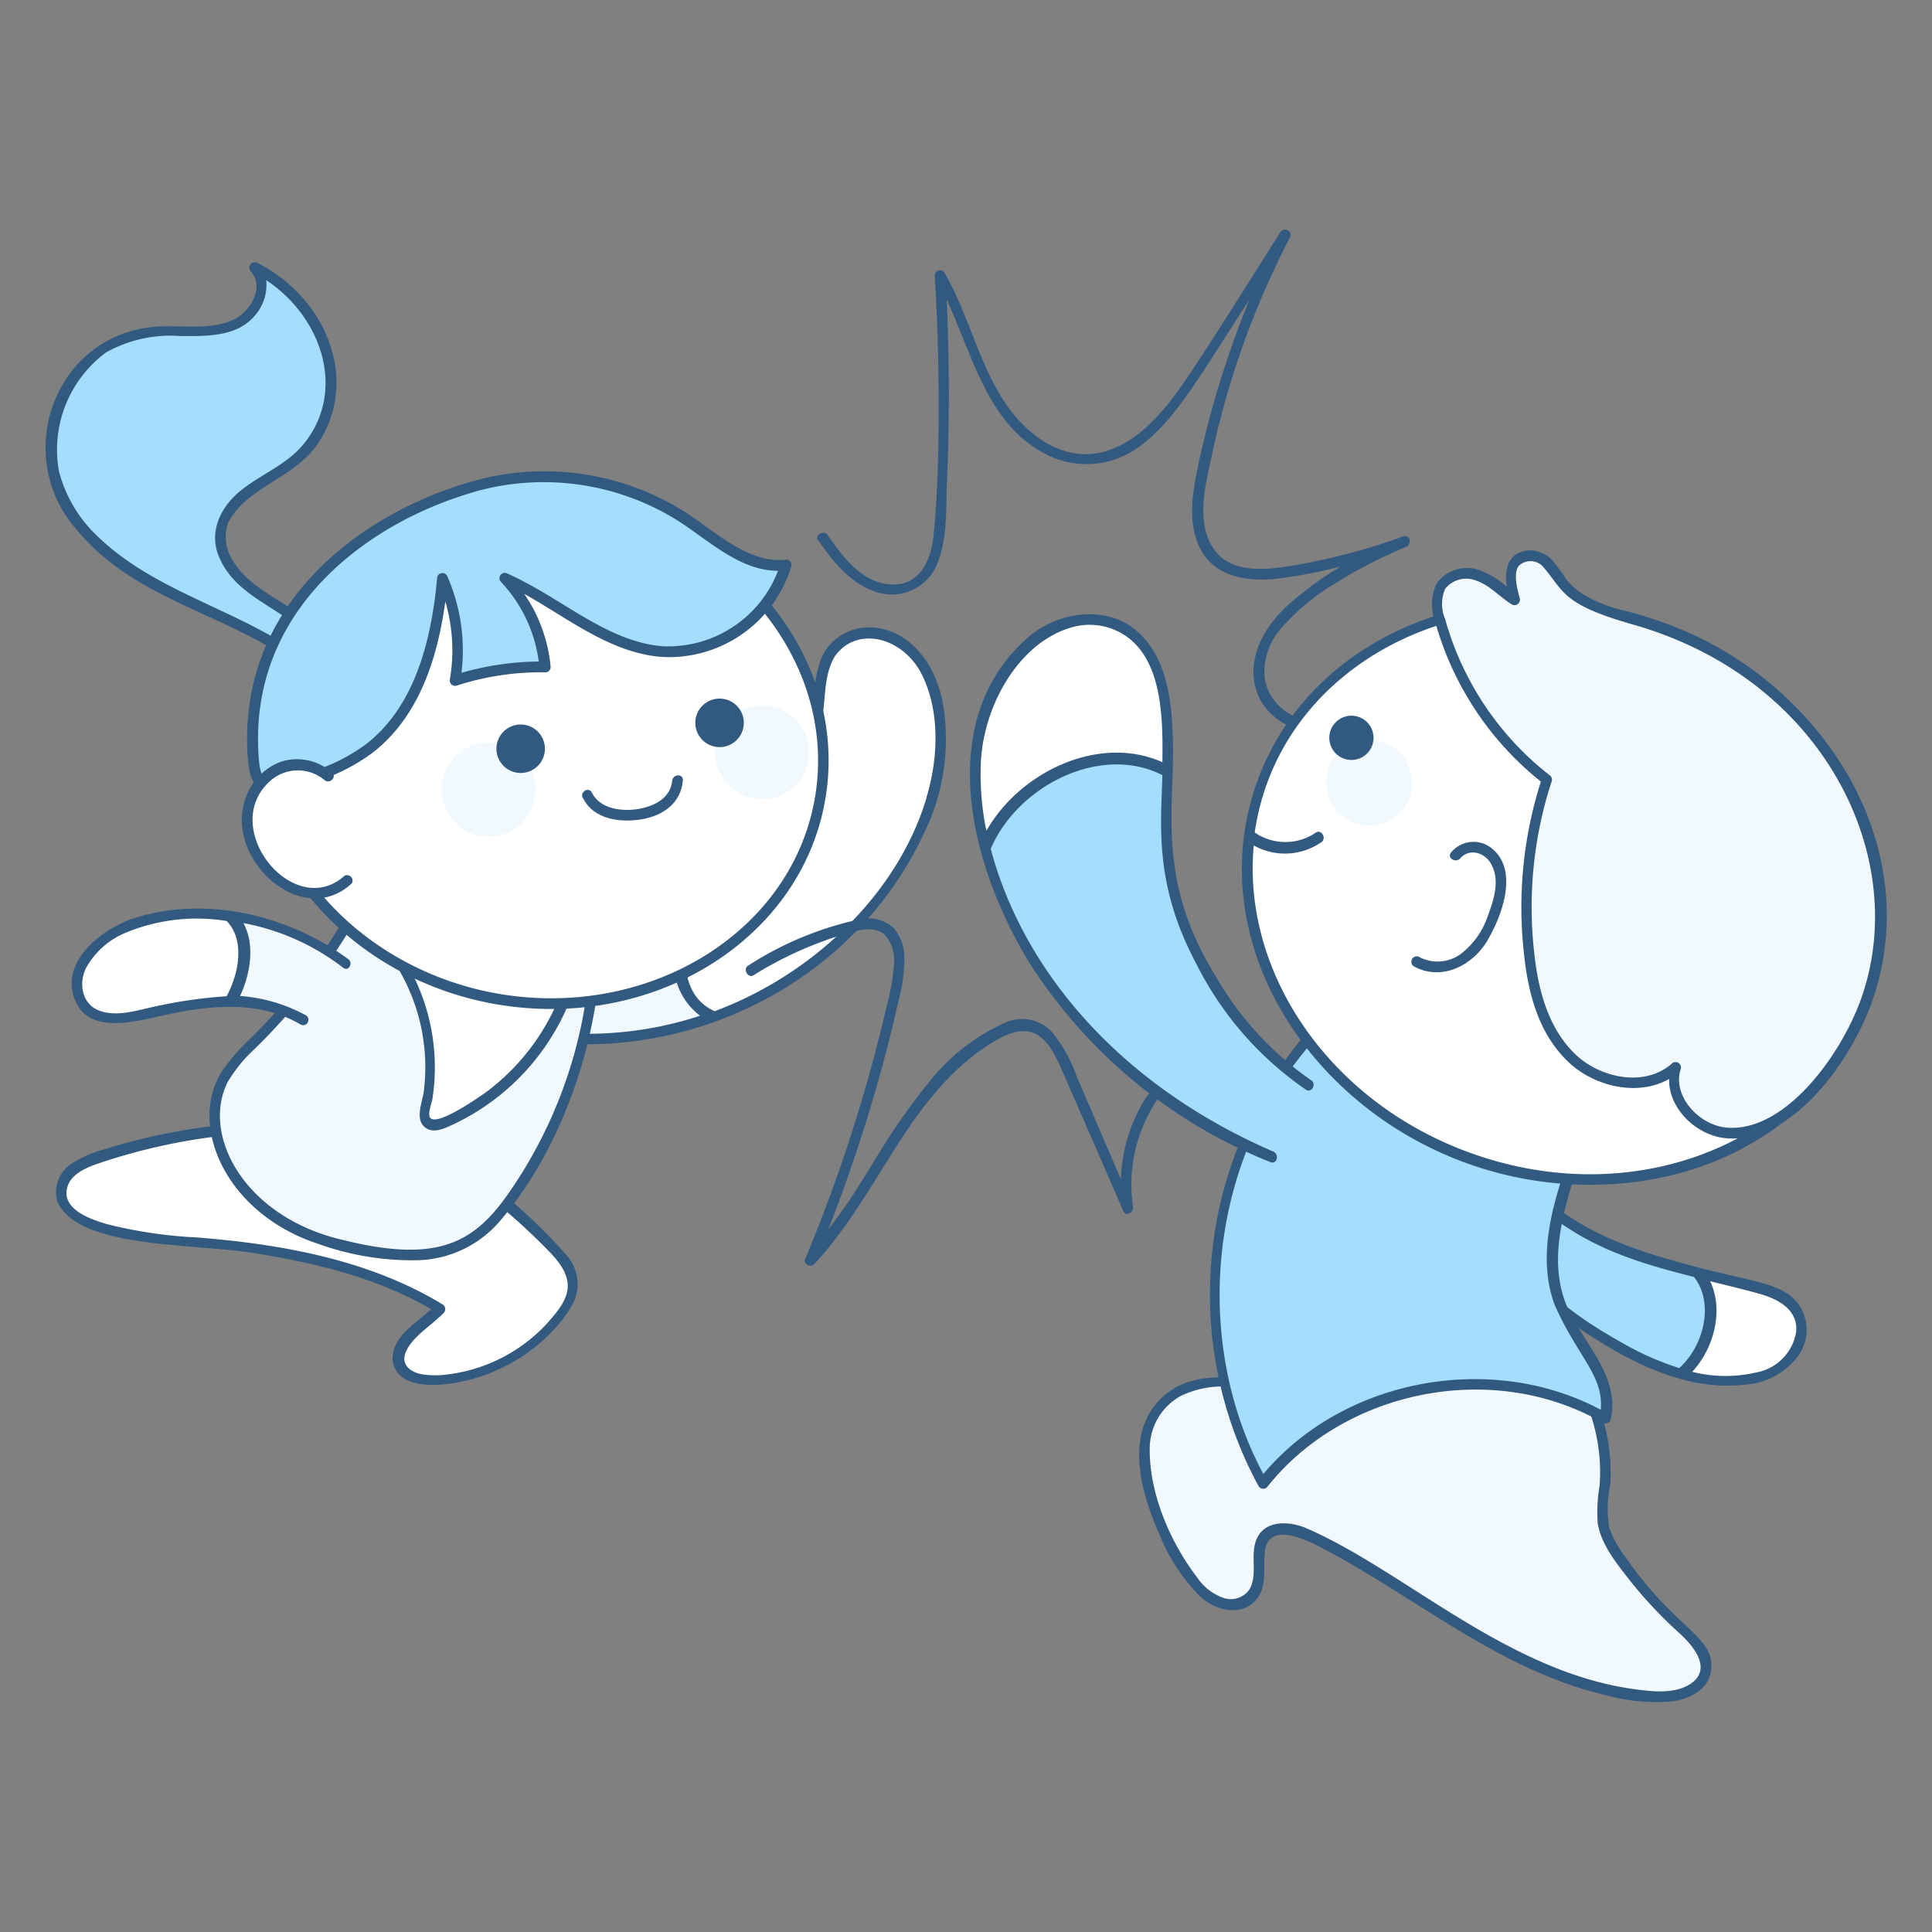 <svg xmlns="http://www.w3.org/2000/svg" fill="none" viewBox="0 0 400 400" id="High-Five--Streamline-Seoul.svg" height="400" width="400"><rect x="0" y="0" width="400" height="400" fill="#808080" stroke="none"/><desc>High Five Streamline Illustration: https://streamlinehq.com</desc><path fill="#325a80" d="M290.56 111.04a129.616 129.616 0 0 1 -22.6 6c-5.86 1 -13.74 2 -17.18 -4.2 -3.02 -5.34 -1.22 -12.4 0 -18a176.96 176.96 0 0 1 16.26 -45.6 1.144 1.144 0 0 0 -1.312 -1.664 1.148 1.148 0 0 0 -0.688 0.544c-19.76 31.34 -21.88 34.64 -27.02 39.68 -4.56 4.42 -10.58 7.48 -17.06 5.72 -6.48 -1.76 -11.54 -7.34 -14.68 -13.1 -4.26 -7.7 -6.34 -16.38 -10.76 -24a1.1 1.1 0 0 0 -2 0.56c1.08 16.96 1.24 41.28 -0.36 54.88 -0.68 4.7 -3.02 9.3 -8.44 9.16 -6.18 -0.18 -10.14 -5.66 -13.38 -10.24 -0.82 -1.14 -2.7 0 -2 1.12v-0.12c3.08 4.4 6.64 8.96 11.88 10.72a10.14 10.14 0 0 0 12.46 -4.96c2.38 -4.98 2.2 -11.16 2.32 -16.52 0.58 -12 0.6 -26.4 0 -38.98 5.66 12.14 8.74 27.08 22.14 32.74a18.36 18.36 0 0 0 18.38 -2.8c6.92 -5.36 11.06 -12.82 22.2 -30a200.556 200.556 0 0 0 -10.2 32.32c-1.32 6 -2.96 13 -0.22 18.88 2.9 6.3 10 7.32 16.18 6.62 18.44 -2.4 15.14 -5.78 2.44 5.24 -11.48 10.38 -8.24 22 0.4 25.42 1.3 0.56 2.42 -1.34 1.12 -2a10.414 10.414 0 0 1 -6.6 -8 13.746 13.746 0 0 1 3.32 -10.28 46.606 46.606 0 0 1 11.44 -9.5 97.154 97.154 0 0 1 14.42 -7.4c1.42 -0.54 0.98 -2.64 -0.46 -2.24Z" stroke-width="1"></path><path fill="#ffffff" d="M114.48 258.12a114.364 114.364 0 0 0 -16.18 -14.12l-49.14 -10.4a123.626 123.626 0 0 0 -28.86 6c-3.08 1.04 -6.62 2.6 -7.4 5.76 -3.22 11.64 29.62 11.5 36.64 12.56 14.38 2.2 29 5.26 41.54 12.98 -2.38 2.56 -9.12 6.62 -8.58 10.66 0.44 3.24 4.58 4.4 7.86 4.2a34.388 34.388 0 0 0 26.18 -14.22 10.366 10.366 0 0 0 2.2 -4.6c0.4 -3.34 -1.94 -6.3 -4.26 -8.82Z" stroke-width="1"></path><path fill="#325a80" d="M117.62 260.26a107.96 107.96 0 0 0 -18.88 -17.18c-1.16 -0.82 -2.22 1.1 -1.12 2a128.23 128.23 0 0 1 15.28 13.22c2 2 4.6 4.7 4.64 7.84 0.04 3.14 -2.54 5.86 -4.4 8a33.666 33.666 0 0 1 -22.32 10.6c-2.2 0 -5.14 0 -6.6 -1.9s0.56 -4.56 2 -6c1.78 -1.78 3.9 -3.22 5.66 -5.04a1.13 1.13 0 0 0 0.298 -0.912 1.112 1.112 0 0 0 -0.52 -0.808c-15.2 -9.26 -33.38 -12.5 -50.88 -13.88a94.744 94.744 0 0 1 -18.5 -2.72c-3.38 -0.96 -9.84 -3.14 -8.28 -7.88 0.82 -2.48 3.6 -3.72 5.86 -4.54a123.208 123.208 0 0 1 29.28 -6.22c1.26 -0.12 1.56 -2.2 0 -2.2A124.692 124.692 0 0 0 21.48 238a22.84 22.84 0 0 0 -6.6 2.88 7.082 7.082 0 0 0 -3.02 7.86c4.22 9.78 27.72 8.62 40.72 10.7s25.5 5.12 36.7 11.62c-4 3.62 -8 5.62 -8 10.56 0.82 6.32 10 5.38 14.28 4.42 10.12 -2 19.24 -8.9 23.26 -16.52a9.062 9.062 0 0 0 -1.2 -9.26Z" stroke-width="1"></path><path fill="#ffffff" d="M372 271.5c-1.8 -3.06 -5.58 -4.24 -9.02 -5.12 -15.88 -4 -33.12 -7.1 -44.9 -18.52l-5.62 10a41.59 41.59 0 0 0 14.2 15.6c8.62 5.74 18.98 11.9 29.56 12.3a19.82 19.82 0 0 0 12.52 -2.88c3.56 -2.44 5.48 -7.62 3.26 -11.38Z" stroke-width="1"></path><path fill="#a4deff" d="M351.56 263.56c-12.32 -3.12 -24.48 -6.98 -33.48 -15.7l-5.62 10a40.006 40.006 0 0 0 14.1 15.62A73.08 73.08 0 0 0 348 284.6c6 -4.92 8.44 -15.06 3.56 -21.04Z" stroke-width="1"></path><path fill="#325a80" d="M372.34 270c-3.56 -4.78 -10 -4.44 -25.32 -8.84 -10.2 -2.82 -20.4 -6.62 -28.2 -14.16 -1 -0.96 -2.56 0.6 -1.54 1.58 10 9.04 20 12.44 33.44 15.8 4.28 5.44 2 14.38 -3.06 18.86a59.384 59.384 0 0 1 -11.7 -5.16c-8.82 -4.94 -18.18 -11.26 -22.52 -20.72 -0.6 -1.28 -2.5 -0.18 -1.9 1.12 4 8.82 12.42 14.92 20.56 19.84 8.6 5.24 18.64 9.52 28.92 8.38a14.974 14.974 0 0 0 11.3 -6 9.218 9.218 0 0 0 0.02 -10.7Zm-0.46 5.72a10.194 10.194 0 0 1 -8.22 8.42c-4.378 1.028 -8.94 0.988 -13.3 -0.12 4.5 -4.86 6.58 -12.76 3.7 -18.76 3.48 0.86 6.96 1.7 10.4 2.66 3.76 1.08 7.82 3.28 7.42 7.8Z" stroke-width="1"></path><path fill="#f1f9ff" d="M347.82 336.92a84.814 84.814 0 0 1 -13.22 -15.32 17.748 17.748 0 0 1 -2.74 -6c-0.26 -2.434 -0.16 -4.894 0.3 -7.3a38.4 38.4 0 0 0 -20.48 -37.48l-45.02 18.1a46.974 46.974 0 0 0 -14.28 -2.72 15.658 15.658 0 0 0 -12.82 5.84c-6.6 8.38 0.44 25.72 6.78 34.44a14.83 14.83 0 0 0 5.78 5.22 6.14 6.14 0 0 0 7.18 -1.4c2.82 -3.7 -0.44 -10.48 3.46 -13.02a5.348 5.348 0 0 1 3.08 -0.7 17.058 17.058 0 0 1 7.12 2.3c22.54 11.56 42.92 30.7 69.18 32.46 4.4 0.28 10 -0.9 11.02 -5.24 0.72 -3.58 -2.56 -6.7 -5.34 -9.18Z" stroke-width="1"></path><path fill="#325a80" d="M267.04 287.86c-8.82 -2.62 -20.76 -5.46 -27.68 2.78 -6.36 7.54 -2.82 19.24 0.76 27.2a38.51 38.51 0 0 0 8.4 12.74c2.96 2.68 8 4.16 11.16 1.06 2.86 -2.74 1.78 -6.96 2.2 -10.44 0.82 -6.34 8.58 -2.38 12 -0.62 19.4 10.2 36.68 25.26 58.48 30.36 4.548 1.288 9.292 1.73 14 1.3 3.52 -0.54 7.3 -2.38 7.88 -6.26 1.04 -7.12 -7.2 -8.52 -17.3 -23.04a23.58 23.58 0 0 1 -3.76 -6.62 24.218 24.218 0 0 1 0.2 -8.82 39.518 39.518 0 0 0 -21.1 -37.64c-1.26 -0.66 -2.38 1.26 -1.1 1.9a37.194 37.194 0 0 1 20 35.82 32.922 32.922 0 0 0 -0.4 7.68c0.68 4.64 4.22 8.82 7.02 12.4a90.592 90.592 0 0 0 10 10.56c2.66 2.44 6.62 7.04 2.54 10.16 -3.2 2.38 -7.88 1.88 -11.54 1.4 -26.8 -3.46 -48.32 -24.9 -68.8 -33.58 -3.62 -1.34 -8.5 -1.42 -10 2.88 -1.1 3.16 0.4 7.04 -1.32 10a4.708 4.708 0 0 1 -5.4 1.74 10.892 10.892 0 0 1 -5.4 -4.2c-5.58 -7.26 -10 -17.46 -9.84 -26.9a12.406 12.406 0 0 1 6.62 -10.8c7.52 -3.42 13.76 -1.54 21.68 0.84a1.146 1.146 0 0 0 1.41 -0.81 1.146 1.146 0 0 0 -0.81 -1.41l0.1 0.32Z" stroke-width="1"></path><path fill="#ffffff" d="M194.14 145.7a20.36 20.36 0 0 0 -7.44 -12.6c-4.12 -2.82 -10.34 -2.92 -13.76 0.74 -2.82 3.04 -3.06 7.58 -3.5 11.74 -2.86 28.96 -22.74 54.86 -52.88 60.9l-2.22 8.3c49 4.44 85.42 -37.8 79.8 -69.08Z" stroke-width="1"></path><path fill="#f1f9ff" d="M140.88 196a62.01 62.01 0 0 1 -24.4 10.52l-2.2 8.3a74.296 74.296 0 0 0 33.22 -4.42c-5.5 -2.52 -7.32 -8.28 -6.62 -14.4Z" stroke-width="1"></path><path fill="#325a80" d="M195.14 145.2c-3.5 -16.42 -18.16 -18.92 -24 -10.88 -4.56 6.68 -0.52 17.3 -10.4 36.8a64.24 64.24 0 0 1 -44.48 34.28c-1.4 0.26 -0.8 2.4 0.58 2.2a68.82 68.82 0 0 0 22.68 -9.3 13.816 13.816 0 0 0 5.42 12 74.896 74.896 0 0 1 -30.6 3.38c-1.4 -0.14 -1.4 2 0 2.2 31.58 2.92 63.8 -14 77.46 -44.42a44 44 0 0 0 3.34 -26.26Zm-3.32 20c-6 20 -23.64 36.62 -43.86 44.16 -5.84 -2.62 -6.28 -8.84 -6 -12.64A71.062 71.062 0 0 0 170.42 147.4c0.48 -3.82 0.36 -8.14 2.44 -11.54 4.64 -6.48 14.2 -3.84 18 3.8 3.8 7.64 3.4 17.36 0.96 25.44v0.1Z" stroke-width="1"></path><path fill="#f1f9ff" d="M77 181.84a124.21 124.21 0 0 1 -23.8 33.4 31.13 31.13 0 0 0 -7.64 9.72c-3.64 9.68 2.6 21.56 11.7 27.22a51.02 51.02 0 0 0 21.4 7.24c5.414 1.082 11.022 0.638 16.2 -1.28a30.342 30.342 0 0 0 12.12 -11.6 96.4 96.4 0 0 0 16.5 -54L77 181.84Z" stroke-width="1"></path><path fill="#325a80" d="M122.38 192.6a95.044 95.044 0 0 1 -17.12 54.5c-7.1 10.14 -14.56 14.48 -34 9.68 -20.4 -4.56 -29.7 -21.56 -24.14 -32.72a30.536 30.536 0 0 1 5.72 -7A128.38 128.38 0 0 0 78 182.38c0.62 -1.24 -1.26 -2.38 -1.9 -1.1a123.862 123.862 0 0 1 -24 33.5 41.964 41.964 0 0 0 -6.2 7.1c-7.1 11.38 1.1 29.56 20.14 35.7a57.48 57.48 0 0 0 20.36 3.34 23.166 23.166 0 0 0 16.78 -7.74c12 -13.72 21.36 -36.5 21.36 -60.66a1.1 1.1 0 1 0 -2.16 0.08Z" stroke-width="1"></path><path fill="#f1f9ff" d="M16.5 200.96a7.702 7.702 0 0 0 1.24 7.58c2.94 3.22 8.12 2.42 12.34 1.42 10.92 -2.58 23.16 -4.6 32.7 1.26l8.78 -11.64C51.04 184 22 187.42 16.5 200.96Z" stroke-width="1"></path><path fill="#ffffff" d="M47.78 207.44c3.2 -5.6 4.34 -13.34 0 -17.64 -24 -3.78 -36.68 10.7 -30.12 18.74 2.94 3.22 8.12 2.42 12.34 1.42a77.052 77.052 0 0 1 17.78 -2.52Z" stroke-width="1"></path><path fill="#ffffff" d="M83.42 200a41.08 41.08 0 0 1 4.78 29.68 3.094 3.094 0 0 0 0 2.46c0.76 1.12 2.48 0.8 3.72 0.26a46.706 46.706 0 0 0 26 -28.88L83.42 200Z" stroke-width="1"></path><path fill="#325a80" d="M82.46 200.56A40 40 0 0 1 87.74 226c-0.26 2 -1.76 5.44 0 7.18 1.76 1.74 4.24 0.46 6 -0.34a48.02 48.02 0 0 0 25.44 -29.02c0.42 -1.34 -1.7 -2 -2.2 -0.58a46.002 46.002 0 0 1 -16 22.62c-1.4 1.04 -10.9 7.74 -12 5.42 -0.4 -0.9 0.4 -2.86 0.56 -3.84a42.58 42.58 0 0 0 -5.36 -28 1.1 1.1 0 0 0 -1.52 -0.38 1.12 1.12 0 0 0 -0.4 1.52l0.2 -0.02Z" stroke-width="1"></path><path fill="#a4deff" d="M45.72 113.58c-2.68 -9.5 10.1 -13.84 15.58 -18.58a21.26 21.26 0 0 0 6.26 -22 29.42 29.42 0 0 0 -15.1 -17.64c3.42 3.32 0.82 9.58 -3.46 11.66 -8.48 4.1 -17 -1.74 -28.32 5.52a25 25 0 0 0 -2.56 38c14 14.56 34.26 16.46 48.5 30L62 128.88c-5.64 -4.7 -14 -7.5 -16.28 -15.3Z" stroke-width="1"></path><path fill="#325a80" d="M67.42 139.82C53.66 126.8 33.54 124.12 20 110.84a28.14 28.14 0 0 1 -7.78 -13.22A25.04 25.04 0 0 1 22 72.94a27.462 27.462 0 0 1 15.44 -3.36c5.08 0 11.24 0.22 15 -3.88A9.68 9.68 0 0 0 55.12 58c11.84 7.88 16.66 23.42 7.5 34.22 -3.56 4.2 -9.08 6.18 -13.22 9.72 -4.14 3.54 -6.3 8.82 -3.8 13.9 3.06 6.76 10.5 9.38 15.88 13.76 1.1 0.9 2.66 -0.66 1.56 -1.54 -4.8 -4 -11.46 -6.38 -14.76 -11.88a8.836 8.836 0 0 1 -1.02 -8c3.9 -7.48 13.5 -8.98 18.54 -16.3 8.9 -13.46 1.46 -30.46 -12.6 -37.48a1.14 1.14 0 0 0 -1.36 1.74c2.96 3.04 0.2 8 -2.94 9.76 -4.82 2.6 -10.84 1.4 -16 1.7C11.48 68.78 2.26 94 15.76 109.54c13.38 16.36 35.14 17.74 50 31.78 1.04 0.96 2.58 -0.58 1.56 -1.54l0.1 0.04Z" stroke-width="1"></path><path fill="#ffffff" d="M54.1 146.34c4.52 -28.4 34.1 -47.3 66 -42.22C152 109.2 174.4 136.36 169.88 164.76c-4.52 28.4 -34 47.3 -66 42.22 -32 -5.08 -54.3 -32.24 -49.78 -60.64Z" stroke-width="1"></path><path fill="#325a80" d="M114.16 208.9c-36.52 0 -66.44 -29.56 -61.16 -62.74 4.62 -28.96 34.82 -48.3 67.34 -43.12S175.58 136 170.96 164.94c-4.1 25.8 -28.52 43.96 -56.8 43.96ZM55.18 146.52C50.58 175.42 74 201.1 104 205.88c30.9 4.92 60.34 -13.16 64.82 -41.3C173.2 136.84 151.32 110.2 120 105.22c-30.98 -4.94 -60.36 13.24 -64.82 41.3Z" stroke-width="1"></path><path fill="#a4deff" d="M150.86 131.66c-18 10 -32.32 -5.82 -46.32 -12A30.68 30.68 0 0 1 112.8 138a57.324 57.324 0 0 0 -18.66 2.8 37.36 37.36 0 0 0 -2.62 -21.18c-1.12 12.78 -4.6 27.1 -15.2 35.28 -3.76 2.9 -18.16 9.2 -21.28 8 -1.82 -0.78 -2.36 -3.06 -2.56 -5.06 -2.64 -29.08 19.34 -49.58 45.4 -57.02a53.48 53.48 0 0 1 43.78 6.38c6.62 4.42 13.24 10.68 21.1 9.76a25.28 25.28 0 0 1 -11.9 14.7Z" stroke-width="1"></path><path fill="#325a80" d="M56.24 164.14c-3.3 0 -4.52 -2.96 -4.86 -6.22 -2.94 -32.38 23.04 -51.58 46.2 -58.2a54.5 54.5 0 0 1 44.68 6.56c6.36 4.24 12.98 10.44 20.38 9.58a1.1 1.1 0 0 1 1.18 1.42A26.44 26.44 0 0 1 136.88 136c-10.62 -0.88 -19.26 -8 -28.34 -13.04A31.8 31.8 0 0 1 114 138a1.1 1.1 0 0 1 -1.12 1.2 56.356 56.356 0 0 0 -18.3 2.74 1.1 1.1 0 0 1 -1.44 -1.24c0.92 -5.394 0.6 -10.928 -0.94 -16.18 -2 14.78 -6.96 25.06 -15.1 31.36a40.002 40.002 0 0 1 -13.22 6.38 25.784 25.784 0 0 1 -7.64 1.88Zm42 -62.3c-22.34 6.38 -47.42 24.84 -44.6 55.86 0.24 2.34 0.86 3.7 1.9 4.14 1.04 0.44 5.36 -0.92 7.56 -1.7a37.86 37.86 0 0 0 12.6 -6c8.48 -6.54 13.32 -17.82 14.8 -34.5a1.1 1.1 0 0 1 2.1 -0.34 38.1 38.1 0 0 1 2.94 20 59.234 59.234 0 0 1 16 -2.34 29.64 29.64 0 0 0 -7.84 -16.5 1.1 1.1 0 0 1 1.24 -1.76c11.1 4.88 20.4 14 32 15.08a24.36 24.36 0 0 0 24.14 -15.6c-7.62 0 -13.9 -5.86 -20.14 -10a52.38 52.38 0 0 0 -42.76 -6.34h0.06Z" stroke-width="1"></path><path fill="#a4deff" d="M323.2 270.44c-3.72 -9.3 -0.66 -19.84 2.4 -29.38l-52.78 -28.24c-23.3 24.68 -28.14 64.88 -11.38 94.38 16.18 -20.68 48.24 -26.8 70.88 -13.52 2 -8.28 -5.94 -15.3 -9.12 -23.24Z" stroke-width="1"></path><path fill="#325a80" d="M324.8 271.3c-4.56 -9.6 -1.18 -20.52 1.88 -30 0.42 -1.38 -1.74 -2 -2.2 -0.6 -3.24 9.24 -6.2 19.84 -2.58 29.52 4.84 10.88 10.12 14.48 9.52 21.66 -22.42 -12 -53.08 -6.66 -69.86 13.3 -15.06 -28.12 -11.52 -66.74 12.1 -91.56 0.96 -1.04 -0.58 -2.6 -1.56 -1.56a83.24 83.24 0 0 0 -11.52 95.64 1.122 1.122 0 0 0 1.74 0.22c15.76 -20 46.66 -26.56 69.54 -13.34a1.096 1.096 0 0 0 1.6 -0.66c2.04 -8.6 -5.24 -15.46 -8.66 -22.62Z" stroke-width="1"></path><path fill="#ffffff" d="M68 160.74c-6.26 -5.34 -15.48 -0.98 -16.7 7.04C49.76 180 63.72 190 71.84 182.28L68 160.74Z" stroke-width="1"></path><path fill="#325a80" d="M68.8 160a10.9 10.9 0 0 0 -10.8 -2.24 12.318 12.318 0 0 0 -7.08 7.3c-4.76 12.32 11.22 27.42 21.74 18 1.04 -0.98 -0.52 -2.56 -1.54 -1.56 -10.56 9.06 -26.16 -10.44 -14.96 -20a8.6 8.6 0 0 1 11.02 0c1.08 0.94 2.64 -0.64 1.56 -1.54l0.06 0.04Z" stroke-width="1"></path><path fill="#ffffff" d="M261.36 162.1c10.98 -30.32 47.88 -44.78 82.38 -32.26 34.5 12.52 53.54 47.24 42.54 77.56S338.4 252.2 304 239.68c-34.4 -12.52 -53.64 -47.24 -42.64 -77.58Z" stroke-width="1"></path><path fill="#325a80" d="M383.04 161.4a72.004 72.004 0 0 0 -38.94 -32.6c-35 -12.7 -72.6 2 -83.78 32.94 -14.42 39.76 21.78 83.56 68.9 83.56 47.54 0 75.6 -44.18 53.82 -83.9Zm2.22 45.64c-10.44 28.74 -46 44.32 -80.98 31.6 -29.16 -10.58 -47.16 -37.38 -44.7 -63.6a13.22 13.22 0 0 0 14 -0.68c1.14 -0.8 0 -2.7 -1.12 -2a11.182 11.182 0 0 1 -12.68 0c5.1 -35.44 45.1 -55.58 83.5 -41.66 35.26 12.92 52.36 47.7 41.98 76.34Z" stroke-width="1"></path><path fill="#f1f9ff" d="M386.32 207.44c-4 10.82 -15.26 28 -28.66 27.14 -6.62 -0.48 -12.78 -7.38 -10.66 -13.68 -5.9 5.36 -16 3.68 -21.66 -1.88 -5.66 -5.56 -8 -13.76 -8.82 -21.7a84.936 84.936 0 0 1 3.68 -36 62.748 62.748 0 0 1 -22 -32.82 9.266 9.266 0 0 1 0.14 -7.24 6.612 6.612 0 0 1 7.7 -2.2c3.06 0.96 5.16 3.5 7.64 5.04 -0.86 -3.1 -2.2 -8.56 2.76 -9.14a5.26 5.26 0 0 1 4.14 1.78 46.32 46.32 0 0 1 2.88 3.72c4.64 5.9 13.76 6.94 20.46 9.36 34.32 12.54 53.4 47.28 42.4 77.62Z" stroke-width="1"></path><path fill="#325a80" d="M357.58 235.68c-6.34 -0.46 -12.2 -6.22 -12 -12.3 -6.56 3.76 -15.64 1.52 -20.92 -3.56 -5.28 -5.08 -8.1 -12.26 -9.14 -22.4a85.808 85.808 0 0 1 3.5 -35.6 64.412 64.412 0 0 1 -21.84 -32.94 10.24 10.24 0 0 1 0.22 -8l0.12 -0.2a7.74 7.74 0 0 1 8.98 -2.56 16.908 16.908 0 0 1 5.5 3.4c-0.84 -5 1.22 -7.22 4.38 -7.58a6.458 6.458 0 0 1 5.1 2.16c1.018 1.246 1.966 2.548 2.84 3.9 4.34 5.48 13.24 6.52 20 8.94 33.66 12.18 54.72 46.88 43.1 78.92 -4.56 12.34 -16.42 28.72 -29.84 27.82Zm-9.58 -14.42c-1.9 5.6 3.78 11.8 9.68 12.22 12 0.8 23.38 -14.96 27.54 -26.42 10.58 -29.18 -7.4 -66.48 -47.14 -77.76 -14.76 -4.18 -14.26 -6.9 -18.42 -11.74a3.508 3.508 0 0 0 -4.034 -1.154c-0.47 0.18 -0.894 0.456 -1.246 0.814 -1.12 1.66 -0.18 5.06 0.28 6.7a1.12 1.12 0 0 1 -1.66 1.22c-2.54 -1.58 -4.58 -4 -7.4 -4.94a5.56 5.56 0 0 0 -6.4 1.72 7.98 7.98 0 0 0 0 6.26 62.172 62.172 0 0 0 21.7 32.38 1.054 1.054 0 0 1 0.36 1.2 83.768 83.768 0 0 0 -3.62 35.44c0.98 9.6 3.76 16.48 8.48 21.04 5.2 5.02 14.54 6.96 20.16 1.84a1.126 1.126 0 0 1 1.262 0.004 1.128 1.128 0 0 1 0.458 1.176Z" stroke-width="1"></path><path fill="#325a80" d="M302.32 177.72c2 -2.3 5.46 -1.12 6.62 1.6 1.56 3.2 0.3 7.06 -0.86 10.18a16.444 16.444 0 0 1 -5.64 8 8.13 8.13 0 0 1 -8.56 0.66 1.082 1.082 0 0 0 -1.52 0.4 1.096 1.096 0 0 0 0.38 1.52c5.88 3.22 12.68 -0.34 15.66 -6.16 2.86 -5.12 6 -14.26 0.14 -18.52a6.004 6.004 0 0 0 -8.16 1.16c-0.84 1.14 1.08 2.2 2 1.1l-0.06 0.06Z" stroke-width="1"></path><path fill="#a4deff" d="M242.32 180.46c-2.68 -13.48 4 -38.76 -7.44 -48.98 -5.78 -5.12 -15.44 -3.74 -21.12 1.36 -22.28 19.66 -8.32 56.62 7.3 75.48a110.826 110.826 0 0 0 42.52 31.24l7.4 -15a69.996 69.996 0 0 1 -28.66 -44.1Z" stroke-width="1"></path><path fill="#ffffff" d="M234.86 131.52c-5.78 -5.1 -15.44 -3.74 -21.12 1.38 -12.3 10.84 -13.54 26.98 -9.56 42.44 5.78 -14 24 -23.16 37.66 -15.6 0.16 -11.02 -0.22 -22.22 -6.98 -28.22Z" stroke-width="1"></path><path fill="#325a80" d="M271.5 223.68a66.716 66.716 0 0 1 -19.88 -21.68c-12.6 -20.5 -8.18 -35.14 -8.82 -49.84 -0.26 -7.18 -1.24 -15.42 -6.62 -20.76 -6.22 -6.3 -16.58 -5.02 -23.02 0.28 -19.22 16.44 -13.36 45.44 -0.32 67.2a105.496 105.496 0 0 0 50.22 41.74c1.3 0.52 1.88 -1.64 0.56 -2.2 -32 -13.86 -51.88 -37.7 -58.5 -62.68 5.58 -13.06 22.74 -21.78 35.54 -15.26 -0.28 10.54 -1.76 22.62 7.06 39.14a69.054 69.054 0 0 0 22.68 26c1.16 0.76 2.2 -1.14 1.1 -1.94ZM204.22 172a57.796 57.796 0 0 1 -1.14 -14.12c0.5 -11.6 7.74 -24.86 18.84 -28a13.26 13.26 0 0 1 12.08 2.48c6.64 5.52 6.78 16.56 6.66 25.44 -13.02 -5.8 -29.38 1.86 -36.44 14.2Z" stroke-width="1"></path><path fill="#325a80" d="M174.24 193.58c2.7 -0.76 6.62 -2.2 8.98 0a8 8 0 0 1 1.86 6.22 44.174 44.174 0 0 1 -1.48 8.42 328.164 328.164 0 0 1 -16.9 52.46c-0.44 1.04 1.16 1.82 1.86 1.08 13.84 -15 19.2 -34.46 36.24 -45.52 2.94 -1.84 6.82 -4 10.14 -1.88 2.76 1.8 4 5.28 5.36 8.2l12.28 28.18c0.54 1.22 2.2 0.26 2 -0.86a31.478 31.478 0 0 1 4.88 -22c0.8 -1.18 -1.12 -2.2 -1.9 -1.1a33.74 33.74 0 0 0 -5.1 23.8l2 -0.86 -11.52 -26.8a29.8 29.8 0 0 0 -5.32 -9.44 8.466 8.466 0 0 0 -9.44 -1.78 41.864 41.864 0 0 0 -15.8 12.3c-12.28 15.2 -12.44 21.02 -25.4 36l1.84 1.1a324.776 324.776 0 0 0 17.3 -54.28c0.74 -2.766 1.12 -5.616 1.12 -8.48A9.46 9.46 0 0 0 184.9 192a8.22 8.22 0 0 0 -8 -1.42 69.076 69.076 0 0 0 -22 9.34c-1.2 0.76 0 2.68 1.1 2a77.64 77.64 0 0 1 18.24 -8.34Z" stroke-width="1"></path><path fill="#f1f9ff" d="M101.16 173.2a9.72 9.72 0 1 0 0 -19.44 9.72 9.72 0 0 0 0 19.44Z" stroke-width="1"></path><path fill="#f1f9ff" d="M157.78 165.5a9.72 9.72 0 1 0 0 -19.44 9.72 9.72 0 0 0 0 19.44Z" stroke-width="1"></path><path fill="#325a80" d="M107.8 150a5.02 5.02 0 1 0 0 10.04 5.02 5.02 0 0 0 0 -10.04Z" stroke-width="1"></path><path fill="#325a80" d="M148.98 144.64a5.02 5.02 0 1 0 0 10.04 5.02 5.02 0 0 0 0 -10.04Z" stroke-width="1"></path><path fill="#f1f9ff" d="M283.46 170.92a8.88 8.88 0 1 0 0 -17.76 8.88 8.88 0 0 0 0 17.76Z" stroke-width="1"></path><path fill="#325a80" d="M279.8 157.34a4.58 4.58 0 1 0 0 -9.16 4.58 4.58 0 0 0 0 9.16Z" stroke-width="1"></path><path fill="#325a80" d="M120.7 165.2c2.2 4.54 7.86 5.18 12.28 4.4 4.42 -0.78 8 -3.4 8.4 -8 0.14 -1.44 -2 -1.42 -2.2 0 -0.34 3.6 -3.64 5.28 -6.86 5.86 -3.22 0.58 -8 0.22 -9.8 -3.38 -0.6 -1.26 -2.52 -0.14 -1.88 1.12h0.06Z" stroke-width="1"></path><path fill="#325a80" d="M72.1 198.58c-12.28 -9.1 -29.72 -13.4 -44.96 -8.28 -6.32 2.36 -14.56 8.72 -11.72 16.48s13.04 4.56 18.96 3.32c9.18 -2 19.4 -3 27.82 2a1.11 1.11 0 0 0 1.51 -0.39 1.104 1.104 0 0 0 -0.39 -1.51 33.872 33.872 0 0 0 -13.62 -4c2.22 -4.74 3.08 -10.7 0.7 -15.08a48.32 48.32 0 0 1 20.6 9.2c1.16 0.98 2.2 -0.94 1.1 -1.74Zm-41.66 10.18c-3.14 0.72 -6.8 1.7 -10 0.44 -3.66 -1.48 -4.22 -6 -2.46 -9.08a16.62 16.62 0 0 1 8.36 -7.14 38.5 38.5 0 0 1 20.58 -2.3c3.74 3.8 2.68 10.6 0 15.58a99.706 99.706 0 0 0 -16.48 2.5Z" stroke-width="1"></path></svg>